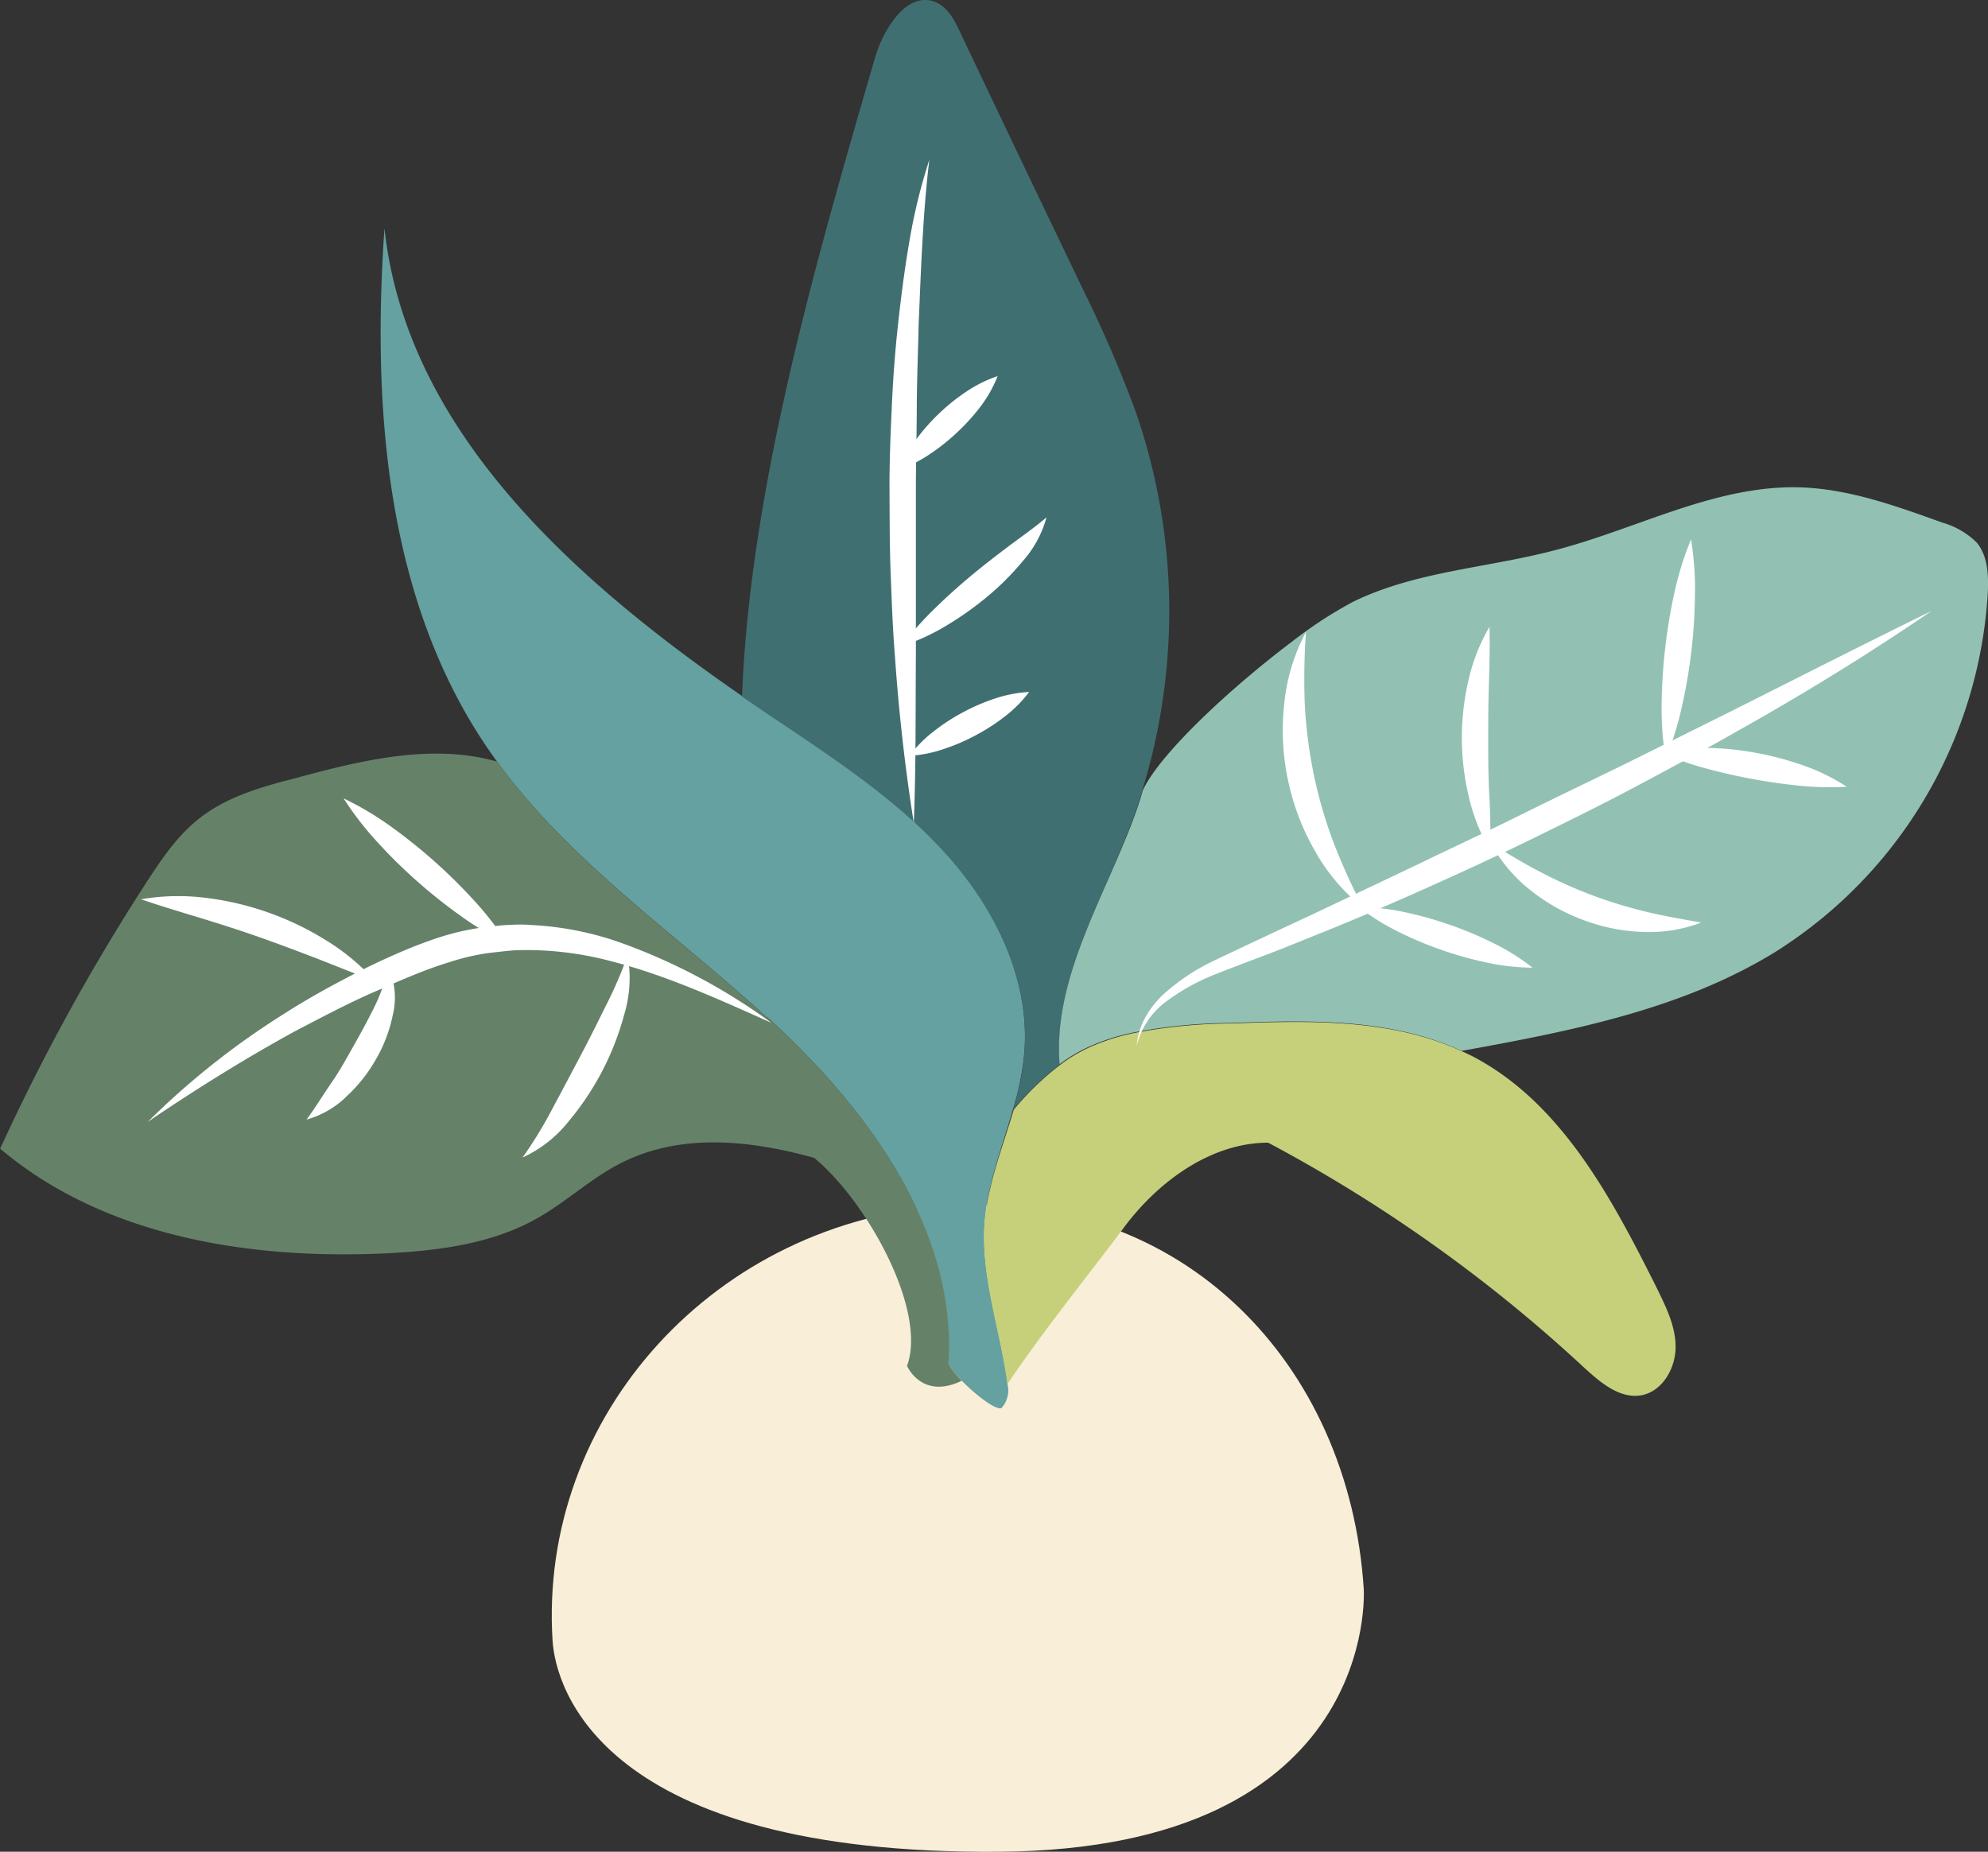 <svg id="หัว4" xmlns="http://www.w3.org/2000/svg" viewBox="0 0 238.31 221.98"><rect x="0" y="0" width="238.31" height="221.98" fill="#333333" stroke="none"/><defs><style>.cls-1{fill:#f9eed7;}.cls-2{fill:#64a1a0;}.cls-3{fill:#c6d07a;}.cls-4{fill:#406f71;}.cls-5{fill:#92c1b3;}.cls-6{fill:#658269;}.cls-7{fill:#fff;}</style></defs><title>24</title><path class="cls-1" d="M761.46,1104.53s2,31.1-43.61,31.47c-48,.39-53.28-19.83-53.63-25.29-1.72-27,19.57-50.39,47.55-52.17S759.74,1077.49,761.46,1104.53Z" transform="translate(-597.98 -914.02)"/><path class="cls-2" d="M644.07,941.39c-1.51,21.55.21,44.51,12.37,62.34.36.53.7,1,1.08,1.53l0,0c8.71,12,21.33,20.62,32.34,30.68,0,0,0,0,.05,0a5.07,5.07,0,0,1,.56.48c11.6,10.69,22,24.85,21.18,40.63-.24.34.51,1.34,1.57,2.43h0c1.74,1.8,4.3,3.73,4.84,3.3a3.13,3.13,0,0,0,.68-2.88c0-.08,0-.13,0-.18-.87-6.39-3.17-12.65-2.73-19.06.33-4.69,2.13-9.17,3.42-13.73a33.2,33.2,0,0,0,1.3-6.31c.88-8.82-3.29-17.54-9.21-24.15A56.2,56.2,0,0,0,707,1012h0c-5-4.46-10.72-8.2-16.32-12-1.26-.83-2.52-1.7-3.77-2.56C666.71,983.49,646.66,965.58,644.07,941.39Z" transform="translate(-597.98 -914.02)"/><path class="cls-3" d="M716,1060.72c-.44,6.41,1.86,12.67,2.73,19.06,0,0,0,.1,0,.18,4-6,9.85-13.26,14-18.82S743.21,1051,750,1051a179.47,179.47,0,0,1,37.84,26.93c2,1.83,4.36,3.86,7,3.33,2.47-.53,4-3.24,4-5.78s-1.19-4.87-2.3-7.15c-5.39-10.76-11.44-22.19-22.11-27.72-.4-.19-.77-.38-1.17-.55-8.47-3.94-18.26-3.7-27.65-3.35a62.94,62.94,0,0,0-11.65,1.14h0a24.94,24.94,0,0,0-5.2,1.64,18.44,18.44,0,0,0-3.68,2.17,33.91,33.91,0,0,0-5.58,5.39C718.17,1051.55,716.37,1056,716,1060.72Z" transform="translate(-597.98 -914.02)"/><path class="cls-4" d="M686.93,997.52c1.25.86,2.51,1.73,3.77,2.56,5.6,3.76,11.29,7.5,16.32,12h0a56.2,56.2,0,0,1,4.51,4.49c5.92,6.61,10.09,15.33,9.21,24.15a33.2,33.2,0,0,1-1.3,6.31,33.91,33.91,0,0,1,5.58-5.39c-.83-9.86,4.85-19.22,8.45-28.59.53-1.37,1-2.74,1.42-4.15,0,0,0-.05,0-.07a73.05,73.05,0,0,0-.77-45.46A149,149,0,0,0,728,949.12c-5-10.41-10-20.86-14.94-31.27-.65-1.39-1.4-2.85-2.78-3.51-3.44-1.58-6.36,3-7.42,6.64C695.88,945,687.89,972.46,686.93,997.52Z" transform="translate(-597.98 -914.02)"/><path class="cls-5" d="M725,1041.6a18.44,18.44,0,0,1,3.68-2.17,24.94,24.94,0,0,1,5.2-1.64h0a62.94,62.94,0,0,1,11.65-1.14c9.39-.35,19.18-.59,27.65,3.35,13-2.36,26.29-4.92,37.54-11.82A54.67,54.67,0,0,0,836.27,985c.09-2.06,0-4.32-1.32-5.93a9.58,9.58,0,0,0-4.13-2.4c-5.56-2-11.22-4.06-17.14-4.23-10.13-.26-19.49,5-29.28,7.53-8.09,2.14-16.72,2.52-24.22,6.19a50.6,50.6,0,0,0-7.31,4.77c-7.1,5.34-15.85,13.36-17.93,17.9,0,0,0,0,0,.07-.41,1.41-.89,2.78-1.42,4.15C729.89,1022.38,724.21,1031.74,725,1041.6Z" transform="translate(-597.98 -914.02)"/><path class="cls-6" d="M598,1051.72c12.47,10.54,29.85,13.3,46.16,12.55,6.28-.31,12.74-1.11,18.2-4.2,3.45-1.94,6.39-4.73,9.91-6.55,7.13-3.68,15.35-2.9,23.31-.7,6.41,5.31,13.55,18.32,11.13,24.94,0,0,1.75,4.1,6.56,1.78-1.06-1.09-1.81-2.09-1.57-2.43.84-15.78-9.58-29.94-21.18-40.63a5.07,5.07,0,0,0-.56-.48s0,0-.05,0c-11-10.06-23.63-18.67-32.34-30.68l0,0c-7.78-2.23-16.3-.16-24.22,2-3.94,1-8,2.16-11.23,4.62-2.76,2.07-4.73,5-6.62,7.91A250.73,250.73,0,0,0,598,1051.72Z" transform="translate(-597.98 -914.02)"/><path class="cls-7" d="M734.25,1039.36a8.27,8.27,0,0,1,1-3.33,11.18,11.18,0,0,1,2.16-2.78,24.77,24.77,0,0,1,5.81-3.93c4.17-2,8.29-3.91,12.44-5.85l12.38-5.88c4.12-2,8.25-3.91,12.34-5.94s8.22-4,12.31-6l12.27-6.1c8.17-4.1,16.32-8.25,24.56-12.29-7.57,5.18-15.42,10-23.4,14.47-4,2.29-8,4.42-12.07,6.59s-8.17,4.18-12.29,6.2-8.28,3.93-12.47,5.81-8.39,3.69-12.65,5.41c-2.13.85-4.24,1.73-6.39,2.55s-4.3,1.62-6.39,2.45a25.14,25.14,0,0,0-5.88,3.19A9.34,9.34,0,0,0,734.25,1039.36Z" transform="translate(-597.98 -914.02)"/><path class="cls-7" d="M797.64,1005a38.36,38.36,0,0,1-.47-6.73,66.16,66.16,0,0,1,1.52-13.16,38.16,38.16,0,0,1,2-6.43,36.48,36.48,0,0,1,.47,6.72,63.35,63.35,0,0,1-1.53,13.16A37.6,37.6,0,0,1,797.64,1005Z" transform="translate(-597.98 -914.02)"/><path class="cls-7" d="M776.63,1016a22.81,22.81,0,0,1-2.58-6.48,30.42,30.42,0,0,1-.06-13.86,22.55,22.55,0,0,1,2.54-6.5c.06,2.36,0,4.59-.07,6.81s-.08,4.42-.08,6.61,0,4.39.12,6.6S776.67,1013.65,776.63,1016Z" transform="translate(-597.98 -914.02)"/><path class="cls-7" d="M761.37,1022.81a22.94,22.94,0,0,1-5.8-6.85,29,29,0,0,1-3.21-8.5,28.55,28.55,0,0,1-.43-9.08,22.94,22.94,0,0,1,2.6-8.59,79.19,79.19,0,0,0-.14,8.68,56.75,56.75,0,0,0,1.07,8.35,55.09,55.09,0,0,0,2.33,8.08A76.67,76.67,0,0,0,761.37,1022.81Z" transform="translate(-597.98 -914.02)"/><path class="cls-7" d="M797,1004.18a24,24,0,0,1,5.82-.5,35.23,35.23,0,0,1,5.72.6,37.05,37.05,0,0,1,5.56,1.48,23.86,23.86,0,0,1,5.25,2.57,34.84,34.84,0,0,1-5.8-.14q-2.82-.29-5.59-.8c-1.84-.35-3.67-.76-5.5-1.26A34.68,34.68,0,0,1,797,1004.18Z" transform="translate(-597.98 -914.02)"/><path class="cls-7" d="M776.73,1015.14c2.06,1.25,4,2.44,6,3.46a55.37,55.37,0,0,0,6.06,2.72,56.08,56.08,0,0,0,6.34,1.95c2.18.54,4.41.92,6.78,1.34a17.52,17.52,0,0,1-7.11,1.12,22.38,22.38,0,0,1-7.12-1.46,22.89,22.89,0,0,1-6.32-3.6A17.89,17.89,0,0,1,776.73,1015.14Z" transform="translate(-597.98 -914.02)"/><path class="cls-7" d="M760.87,1022.75a27.08,27.08,0,0,1,5.61.64,43.51,43.51,0,0,1,5.31,1.5,42.74,42.74,0,0,1,5.09,2.13,25.85,25.85,0,0,1,4.8,3,27.08,27.08,0,0,1-5.61-.64,44.18,44.18,0,0,1-5.32-1.5,42.54,42.54,0,0,1-5.09-2.14A26.6,26.6,0,0,1,760.87,1022.75Z" transform="translate(-597.98 -914.02)"/><path class="cls-7" d="M615.7,1048.5A94.24,94.24,0,0,1,632,1035.57c2.93-1.88,6-3.56,9.09-5.13.76-.39,1.57-.78,2.38-1.16s1.58-.72,2.38-1.07c1.61-.69,3.27-1.34,5-1.89a30.21,30.21,0,0,1,5.29-1.16c.9-.09,1.83-.22,2.69-.26s1.81-.08,2.71,0a37.83,37.83,0,0,1,10.49,2,71.67,71.67,0,0,1,18.42,9.73c-6.32-2.82-12.58-5.69-19.12-7.36a39.57,39.57,0,0,0-9.85-1.36c-.83,0-1.64,0-2.46.08s-1.64.18-2.45.27a27.14,27.14,0,0,0-4.78,1.12c-1.58.48-3.15,1.07-4.71,1.72-.78.32-1.55.65-2.34,1l-2.3,1c-3.14,1.4-6.14,3-9.16,4.57C627.22,1041,621.43,1044.61,615.7,1048.5Z" transform="translate(-597.98 -914.02)"/><path class="cls-7" d="M658.81,1027.15a35.61,35.61,0,0,1-5.73-3.43,61.56,61.56,0,0,1-5.14-4.1,59.85,59.85,0,0,1-4.68-4.61,37.51,37.51,0,0,1-4.09-5.28,36.86,36.86,0,0,1,5.74,3.42,64.19,64.19,0,0,1,9.81,8.72A37.51,37.51,0,0,1,658.81,1027.15Z" transform="translate(-597.98 -914.02)"/><path class="cls-7" d="M642.93,1031.62c-2.43-.87-4.72-1.83-7-2.71s-4.57-1.74-6.87-2.55-4.61-1.55-7-2.28-4.73-1.42-7.17-2.26a26.38,26.38,0,0,1,7.68-.18A35.33,35.33,0,0,1,637,1026.7,26.27,26.27,0,0,1,642.93,1031.62Z" transform="translate(-597.98 -914.02)"/><path class="cls-7" d="M673.21,1028.53a15.14,15.14,0,0,1-.42,7.17,33.27,33.27,0,0,1-6.54,12.61,15.08,15.08,0,0,1-5.63,4.47,49.78,49.78,0,0,0,3.59-5.88c1.08-2,2.13-4,3.19-6s2.07-4,3.07-6.05A48.56,48.56,0,0,0,673.21,1028.53Z" transform="translate(-597.98 -914.02)"/><path class="cls-7" d="M644.55,1030a8.83,8.83,0,0,1,.52,5.67,17.57,17.57,0,0,1-2,5.29,18.32,18.32,0,0,1-3.47,4.42,11.14,11.14,0,0,1-4.87,2.85c1.12-1.53,2-3,3-4.44s1.8-2.92,2.64-4.4,1.66-3,2.4-4.48A22.31,22.31,0,0,0,644.55,1030Z" transform="translate(-597.98 -914.02)"/><path class="cls-7" d="M707.52,1012.66q-1.56-9.87-2.25-19.83c-.27-3.31-.39-6.64-.52-10s-.12-6.66-.14-10,.12-6.66.27-10,.39-6.65.76-10,.79-6.63,1.36-9.92a67.89,67.89,0,0,1,2.38-9.72c-.79,6.61-1,13.21-1.28,19.81-.07,3.3-.21,6.6-.22,9.9s-.11,6.61-.11,9.91,0,6.61,0,9.92v9.92C707.72,999.37,707.79,1006,707.52,1012.66Z" transform="translate(-597.98 -914.02)"/><path class="cls-7" d="M707,1004.62a15.54,15.54,0,0,1,3-3,23.62,23.62,0,0,1,3.43-2.22,24.1,24.1,0,0,1,3.75-1.62,15.5,15.5,0,0,1,4.17-.81,15.28,15.28,0,0,1-3,3,23.64,23.64,0,0,1-3.44,2.21,23.15,23.15,0,0,1-3.75,1.61A15.06,15.06,0,0,1,707,1004.62Z" transform="translate(-597.98 -914.02)"/><path class="cls-7" d="M705.77,970.31a15.14,15.14,0,0,1,2.1-3.7,23.91,23.91,0,0,1,2.71-3.05,23.38,23.38,0,0,1,3.19-2.56,15.33,15.33,0,0,1,3.8-1.89,15.45,15.45,0,0,1-2.09,3.7,24.68,24.68,0,0,1-2.72,3,24,24,0,0,1-3.19,2.56A15.71,15.71,0,0,1,705.77,970.31Z" transform="translate(-597.98 -914.02)"/><path class="cls-7" d="M706.05,991.48A36.75,36.75,0,0,1,710,987c1.39-1.37,2.82-2.65,4.29-3.88s3-2.41,4.51-3.55,3.08-2.21,4.63-3.53a13.19,13.19,0,0,1-2.91,5.32,32,32,0,0,1-4.2,4.19,38.59,38.59,0,0,1-4.8,3.41A25.76,25.76,0,0,1,706.05,991.48Z" transform="translate(-597.98 -914.02)"/></svg>